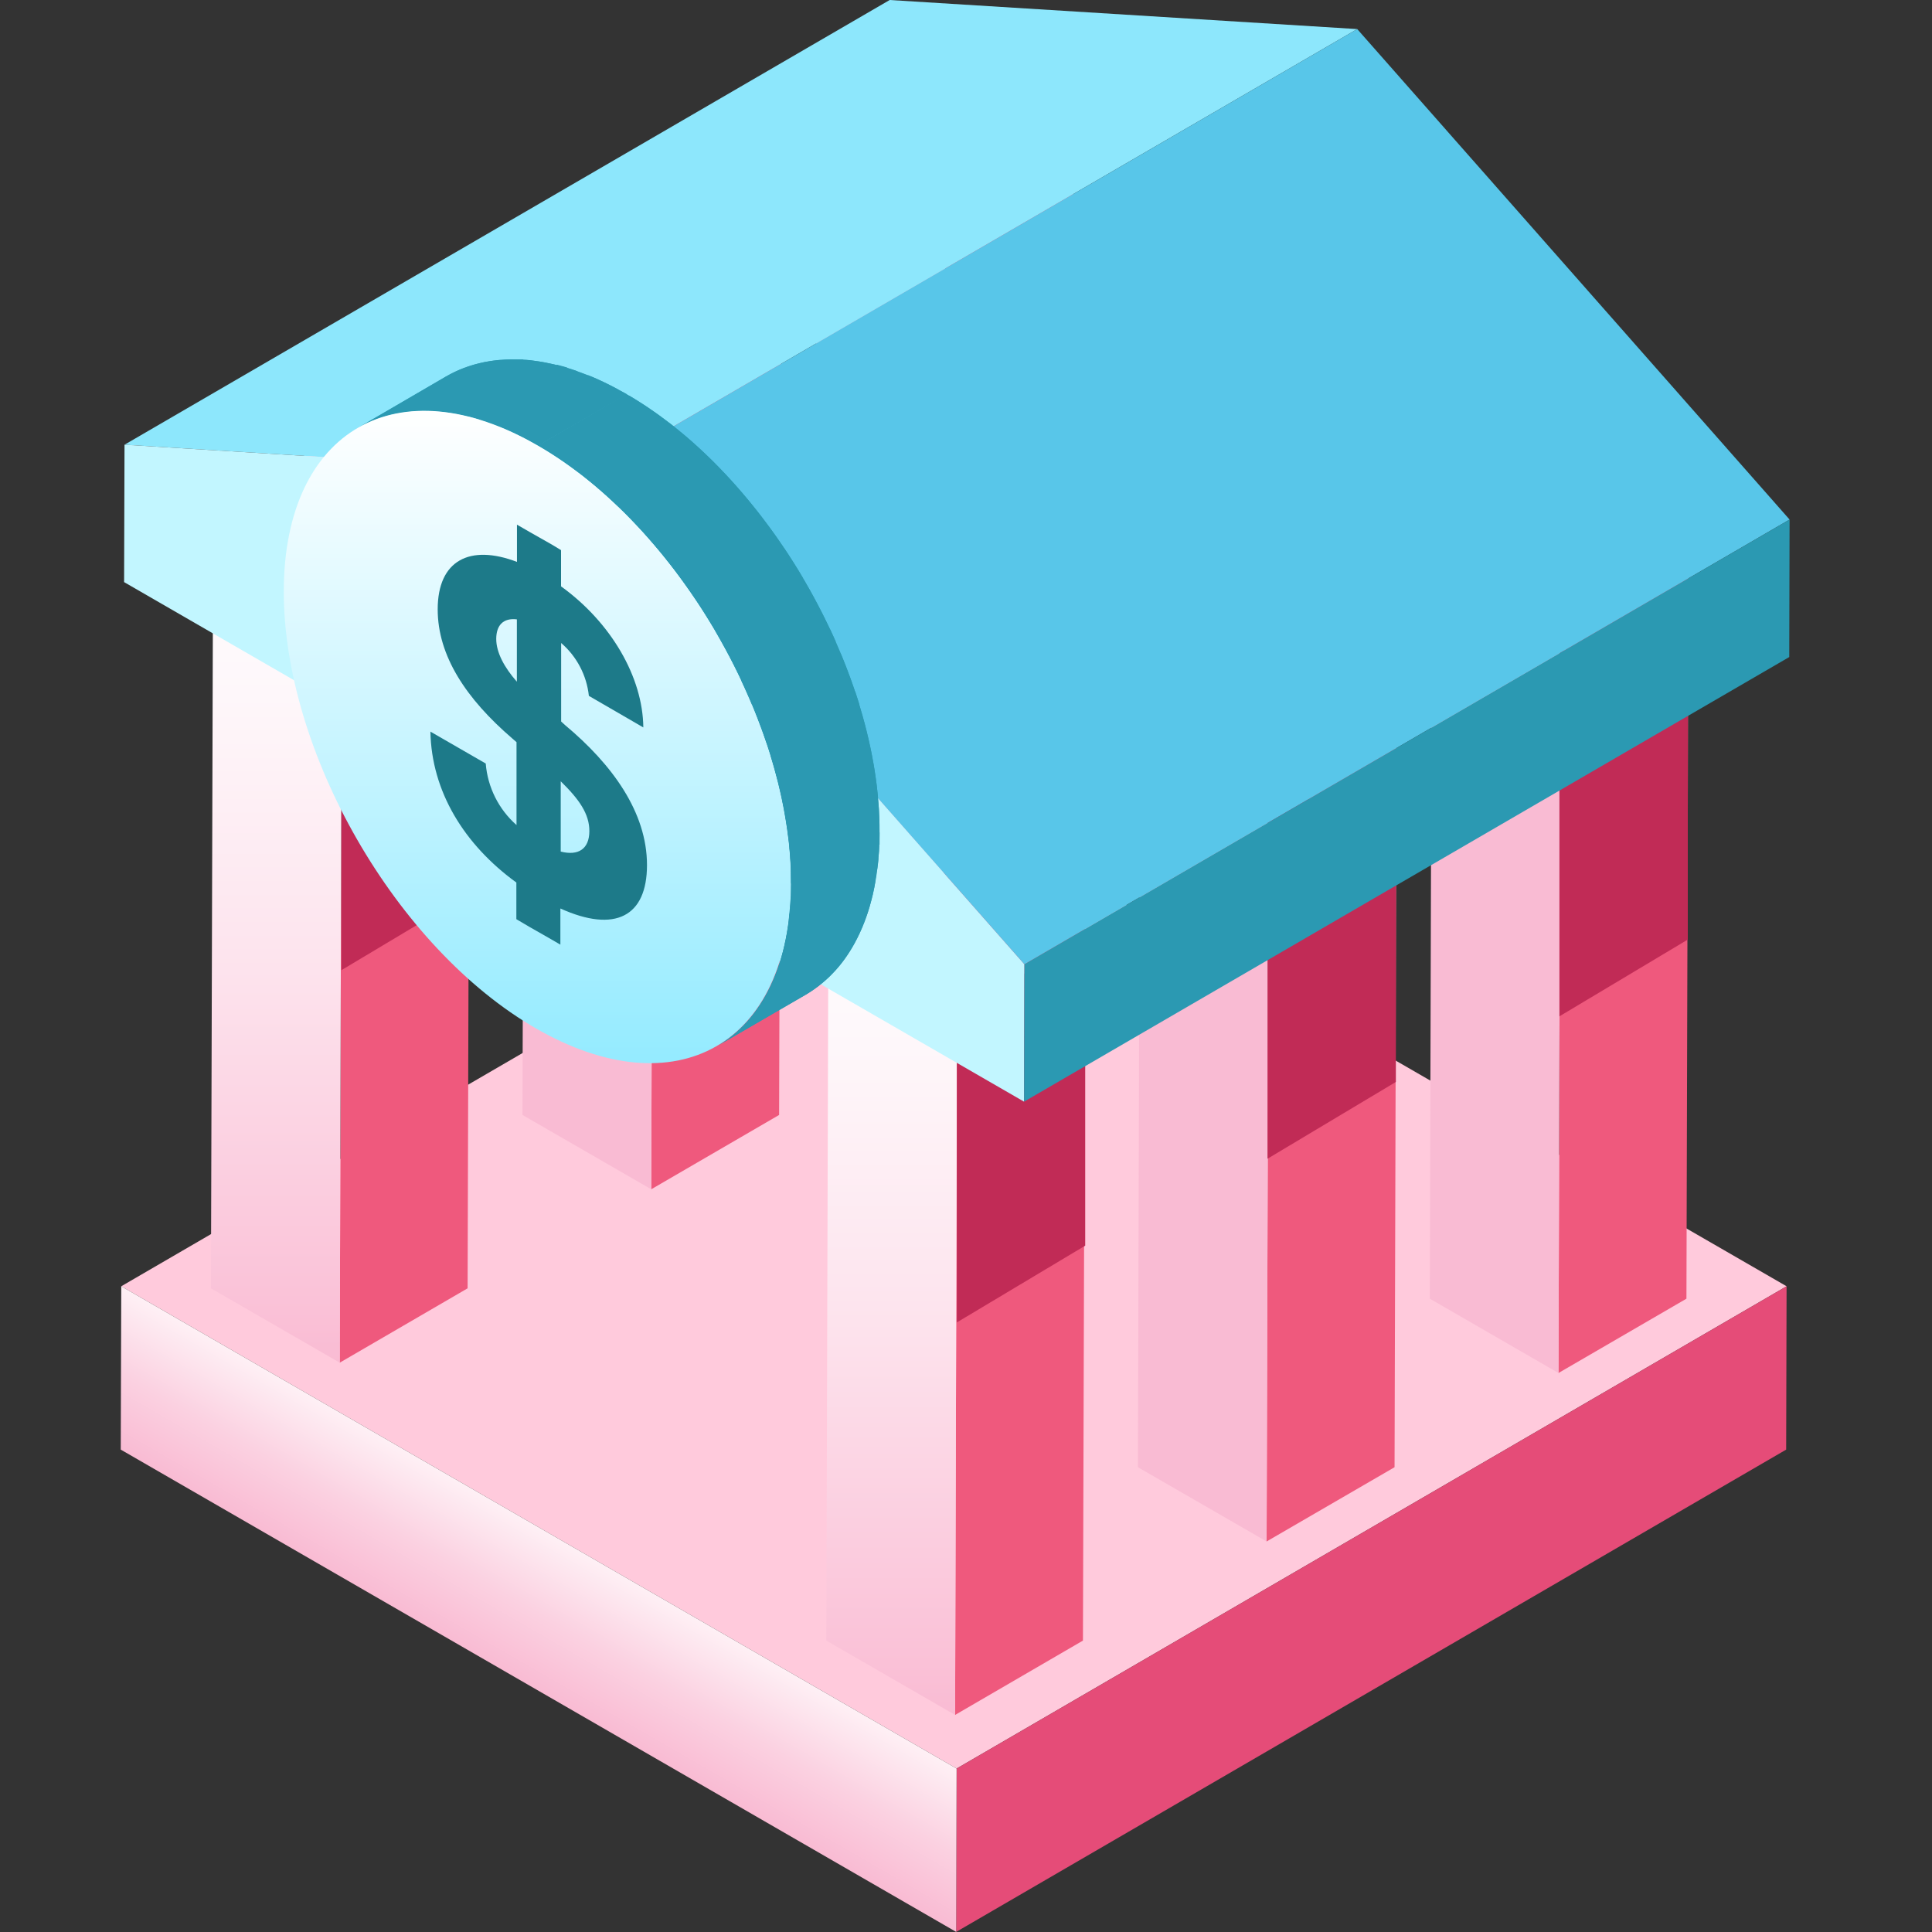 <svg width="60" height="60" viewBox="0 0 60 60" fill="none" xmlns="http://www.w3.org/2000/svg">
<rect x="0" y="0" width="60" height="60" fill="#333333" stroke="none"/>
<g clip-path="url(#clip0_2311_41790)">
<path d="M55.484 39.946L29.708 54.924L3.766 39.946L29.539 24.967L55.484 39.946Z" fill="#FFCADC"/>
<path d="M55.484 39.946L55.471 45.019L29.695 59.997L29.708 54.924L55.484 39.946Z" fill="#E54C78"/>
<path d="M29.708 54.924L29.695 59.997L3.75 45.019L3.766 39.946L29.708 54.924Z" fill="url(#paint0_linear_2311_41790)"/>
<path d="M52.441 16.115L48.47 18.423L44.471 16.115L48.444 13.806L52.441 16.115Z" fill="#FFCADC"/>
<path d="M52.441 16.115L52.374 40.332L48.4 42.64L48.47 18.423L52.441 16.115Z" fill="#EF597D"/>
<path d="M48.471 18.423L48.4 42.64L44.404 40.332L44.471 16.115L48.471 18.423Z" fill="#F9BBD3"/>
<path d="M33.702 26.733L29.729 29.042L25.732 26.733L29.703 24.425L33.702 26.733Z" fill="#FFCADC"/>
<path d="M33.702 26.733L33.632 50.95L29.661 53.259L29.729 29.041L33.702 26.733Z" fill="#EF597D"/>
<path d="M29.729 29.041L29.661 53.259L25.662 50.95L25.732 26.733L29.729 29.041Z" fill="url(#paint1_linear_2311_41790)"/>
<path d="M43.376 21.349L39.406 23.657L35.406 21.349L39.38 19.04L43.376 21.349Z" fill="#FFCADC"/>
<path d="M43.376 21.349L43.309 45.566L39.335 47.872L39.406 23.657L43.376 21.349Z" fill="#EF597D"/>
<path d="M39.406 23.657L39.336 47.872L35.339 45.566L35.406 21.349L39.406 23.657Z" fill="#F9BBD3"/>
<path d="M29.716 37.697V29.69L33.702 30.344V38.685L29.716 41.069V37.697Z" fill="#C12B56"/>
<path d="M39.364 32.616V24.609L43.35 25.26V33.601L39.364 35.985V32.616Z" fill="#C12B56"/>
<path d="M48.429 28.194V20.187L52.416 20.84V29.179L48.429 31.563V28.194Z" fill="#C12B56"/>
<path d="M33.331 5.174L29.358 7.483L25.361 5.174L29.334 2.866L33.331 5.174Z" fill="#FFCADC"/>
<path d="M33.331 5.174L33.264 29.392L29.29 31.7L29.358 7.483L33.331 5.174Z" fill="#EF597D"/>
<path d="M29.358 7.483L29.29 31.7L25.293 29.392L25.361 5.174L29.358 7.483Z" fill="#F9BBD3"/>
<path d="M14.592 15.793L10.618 18.104L6.621 15.793L10.592 13.485L14.592 15.793Z" fill="#FFCADC"/>
<path d="M14.592 15.793L14.522 40.01L10.551 42.319L10.618 18.104L14.592 15.793Z" fill="#EF597D"/>
<path d="M10.618 18.104L10.551 42.319L6.551 40.01L6.621 15.793L10.618 18.104Z" fill="url(#paint2_linear_2311_41790)"/>
<path d="M24.266 10.409L20.293 12.717L16.296 10.409L20.269 8.1L24.266 10.409Z" fill="#FFCADC"/>
<path d="M24.266 10.408L24.196 34.626L20.225 36.934L20.293 12.717L24.266 10.408Z" fill="#EF597D"/>
<path d="M20.293 12.717L20.225 36.934L16.226 34.626L16.296 10.408L20.293 12.717Z" fill="#F9BBD3"/>
<path d="M10.605 26.759V18.752L14.592 19.404V27.745L10.605 30.128V26.759Z" fill="#C12B56"/>
<path d="M20.254 21.676V13.669L24.24 14.322V22.661L20.254 25.045V21.676Z" fill="#C12B56"/>
<path d="M29.319 17.256V9.249L33.305 9.9V18.241L29.319 20.625V17.256Z" fill="#C12B56"/>
<path d="M3.867 13.811L27.63 0L42.15 0.903L18.386 14.711L3.867 13.811Z" fill="#8DE7FC"/>
<path d="M18.386 14.711L31.814 29.947L31.803 34.213L3.854 18.078L3.867 13.811L18.386 14.711Z" fill="#C2F6FF"/>
<path d="M18.386 14.711L42.15 0.903L55.577 16.135L31.814 29.947L18.386 14.711Z" fill="#58C6E9"/>
<path d="M31.814 29.947L55.577 16.135L55.567 20.405L31.803 34.213L31.814 29.947Z" fill="#2B99B2"/>
<path d="M11.111 13.29L13.852 11.692C15.284 10.86 17.268 10.976 19.457 12.242L16.705 13.84C14.524 12.577 12.556 12.457 11.111 13.29Z" fill="#2B99B2"/>
<path d="M11.111 13.29L13.852 11.692C14.056 11.575 14.269 11.476 14.49 11.397L11.746 12.997C11.525 13.074 11.313 13.172 11.111 13.29Z" fill="#2B99B2"/>
<path d="M11.746 12.997L14.498 11.397C14.678 11.334 14.861 11.284 15.048 11.246L12.296 12.844C12.108 12.882 11.924 12.933 11.744 12.997" fill="#2B99B2"/>
<path d="M12.296 12.844L15.046 11.246C15.195 11.216 15.347 11.195 15.499 11.181L12.753 12.779C12.6 12.793 12.449 12.814 12.299 12.844" fill="#2B99B2"/>
<path d="M12.753 12.779L15.502 11.181C15.637 11.181 15.761 11.161 15.912 11.161L13.16 12.758C13.022 12.758 12.885 12.758 12.753 12.779Z" fill="#2B99B2"/>
<path d="M13.16 12.758L15.912 11.161C16.031 11.161 16.156 11.161 16.28 11.161L13.531 12.758C13.404 12.758 13.271 12.758 13.16 12.758Z" fill="#2B99B2"/>
<path d="M13.531 12.771L16.28 11.174C16.397 11.174 16.514 11.192 16.63 11.21L13.881 12.808C13.762 12.792 13.645 12.779 13.531 12.771Z" fill="#2B99B2"/>
<path d="M13.881 12.808L16.63 11.21C16.744 11.223 16.858 11.244 16.975 11.267L14.226 12.865C14.109 12.841 13.995 12.823 13.881 12.808Z" fill="#2B99B2"/>
<path d="M14.226 12.865L16.965 11.267L17.289 11.337L14.547 12.935L14.226 12.865Z" fill="#2B99B2"/>
<path d="M14.548 12.935L17.299 11.327C17.406 11.355 17.515 11.384 17.624 11.417L14.874 13.015C14.765 12.981 14.656 12.953 14.548 12.924" fill="#2B99B2"/>
<path d="M14.874 13.025L17.624 11.428C17.727 11.459 17.834 11.493 17.94 11.531L15.188 13.142C15.084 13.106 14.978 13.069 14.874 13.038" fill="#2B99B2"/>
<path d="M15.188 13.142L17.94 11.545C18.044 11.581 18.15 11.62 18.257 11.664L15.507 13.262C15.401 13.22 15.295 13.179 15.188 13.142Z" fill="#2B99B2"/>
<path d="M15.507 13.249L18.262 11.651C18.368 11.692 18.472 11.736 18.578 11.783L15.821 13.383C15.717 13.334 15.611 13.29 15.507 13.249Z" fill="#2B99B2"/>
<path d="M15.821 13.383L18.573 11.783C18.679 11.83 18.786 11.882 18.892 11.934L16.14 13.534C16.034 13.479 15.927 13.43 15.821 13.383Z" fill="#2B99B2"/>
<path d="M16.14 13.534L18.892 11.934C18.998 11.988 19.107 12.043 19.214 12.102L16.464 13.7C16.355 13.64 16.249 13.586 16.14 13.534Z" fill="#2B99B2"/>
<path d="M16.464 13.7L19.213 12.105C19.299 12.149 19.382 12.195 19.473 12.245L16.705 13.84L16.446 13.7" fill="#2B99B2"/>
<path d="M25.018 30.894L22.266 32.491C23.68 31.669 24.556 29.924 24.564 27.439C24.58 22.441 21.065 16.351 16.705 13.84L19.455 12.242C23.815 14.753 27.34 20.843 27.316 25.851C27.308 28.323 26.432 30.071 25.018 30.894Z" fill="#2B99B2"/>
<path d="M16.705 13.84L19.455 12.242L19.532 12.286L16.791 13.884L16.705 13.84Z" fill="#2B99B2"/>
<path d="M16.791 13.884L19.543 12.286C19.654 12.351 19.766 12.421 19.875 12.491L17.126 14.089L16.791 13.884Z" fill="#2B99B2"/>
<path d="M17.125 14.089L19.875 12.491C19.989 12.561 20.101 12.637 20.209 12.712L17.46 14.309L17.125 14.089Z" fill="#2B99B2"/>
<path d="M17.46 14.309L20.209 12.712C20.326 12.79 20.44 12.873 20.552 12.956L17.803 14.553L17.46 14.309Z" fill="#2B99B2"/>
<path d="M17.802 14.553L20.552 12.956C20.669 13.041 20.783 13.129 20.897 13.215L18.148 14.815C18.033 14.725 17.917 14.636 17.802 14.556" fill="#2B99B2"/>
<path d="M18.148 14.818L20.897 13.217C21.016 13.311 21.133 13.407 21.25 13.505L18.498 15.103C18.381 15.005 18.264 14.911 18.148 14.818Z" fill="#2B99B2"/>
<path d="M18.498 15.103L21.25 13.505C21.366 13.604 21.483 13.705 21.597 13.809L18.848 15.409C18.731 15.306 18.614 15.202 18.498 15.103Z" fill="#2B99B2"/>
<path d="M18.848 15.409L21.597 13.809C21.714 13.915 21.83 14.022 21.945 14.133L19.193 15.736C19.078 15.627 18.964 15.518 18.848 15.415" fill="#2B99B2"/>
<path d="M19.193 15.736L21.945 14.133C22.056 14.239 22.168 14.348 22.276 14.46L19.525 16.058C19.416 15.946 19.307 15.837 19.193 15.731" fill="#2B99B2"/>
<path d="M19.525 16.058L22.277 14.46C22.386 14.572 22.492 14.683 22.598 14.797L19.849 16.398C19.742 16.283 19.634 16.169 19.525 16.058Z" fill="#2B99B2"/>
<path d="M19.849 16.397L22.598 14.797C22.702 14.909 22.803 15.023 22.904 15.137L20.155 16.737C20.054 16.62 19.953 16.509 19.849 16.397Z" fill="#2B99B2"/>
<path d="M20.155 16.737L22.904 15.137C23.008 15.254 23.109 15.373 23.21 15.495L20.459 17.093C20.36 16.973 20.256 16.854 20.155 16.737Z" fill="#2B99B2"/>
<path d="M20.459 17.093L23.21 15.495L23.514 15.868L20.762 17.469C20.663 17.341 20.562 17.209 20.459 17.093Z" fill="#2B99B2"/>
<path d="M20.762 17.469L23.514 15.868C23.633 16.021 23.75 16.174 23.864 16.33L21.115 17.928C21.001 17.772 20.884 17.619 20.765 17.469" fill="#2B99B2"/>
<path d="M21.114 17.928L23.866 16.33C24.038 16.561 24.204 16.799 24.364 17.041L21.615 18.638C21.452 18.397 21.286 18.161 21.114 17.928Z" fill="#2B99B2"/>
<path d="M21.613 18.638L24.362 17.033C24.564 17.336 24.759 17.645 24.945 17.961L22.196 19.559C22.009 19.245 21.815 18.934 21.613 18.631" fill="#2B99B2"/>
<path d="M22.196 19.567L24.946 17.969C25.081 18.198 25.21 18.428 25.335 18.662L22.583 20.262C22.458 20.029 22.323 19.795 22.196 19.567Z" fill="#2B99B2"/>
<path d="M22.582 20.262L25.334 18.662C25.417 18.817 25.498 18.976 25.578 19.134L22.826 20.732C22.748 20.573 22.668 20.418 22.582 20.262Z" fill="#2B99B2"/>
<path d="M22.826 20.732L25.578 19.134C25.646 19.271 25.713 19.409 25.778 19.546L23.026 21.146C22.961 21.006 22.896 20.869 22.826 20.732Z" fill="#2B99B2"/>
<path d="M23.026 21.146L25.783 19.546C25.843 19.673 25.9 19.805 25.957 19.93L23.19 21.528C23.135 21.401 23.076 21.268 23.016 21.146" fill="#2B99B2"/>
<path d="M23.189 21.528L25.941 19.93C25.996 20.055 26.05 20.189 26.102 20.306L23.353 21.904C23.301 21.779 23.247 21.645 23.189 21.528Z" fill="#2B99B2"/>
<path d="M23.363 21.904L26.113 20.306C26.167 20.433 26.219 20.566 26.268 20.69L23.516 22.288C23.467 22.161 23.415 22.028 23.363 21.904Z" fill="#2B99B2"/>
<path d="M23.516 22.288L26.268 20.69C26.318 20.817 26.367 20.949 26.413 21.074L23.662 22.674C23.615 22.544 23.566 22.415 23.516 22.288Z" fill="#2B99B2"/>
<path d="M23.662 22.674L26.413 21.074L26.554 21.476L23.802 23.074C23.758 22.941 23.711 22.814 23.662 22.674Z" fill="#2B99B2"/>
<path d="M23.802 23.073L26.561 21.476C26.605 21.611 26.65 21.748 26.691 21.883L23.939 23.481C23.898 23.346 23.854 23.221 23.809 23.073" fill="#2B99B2"/>
<path d="M23.931 23.481L26.683 21.883C26.725 22.023 26.766 22.161 26.805 22.301L24.053 23.898C24.014 23.758 23.976 23.621 23.931 23.481Z" fill="#2B99B2"/>
<path d="M24.053 23.898L26.805 22.301C26.844 22.438 26.88 22.578 26.914 22.718L24.165 24.316C24.128 24.176 24.092 24.038 24.053 23.898Z" fill="#2B99B2"/>
<path d="M24.165 24.316L26.914 22.718C26.948 22.856 26.982 22.993 27.01 23.131L24.261 24.728C24.23 24.591 24.198 24.453 24.165 24.316Z" fill="#2B99B2"/>
<path d="M24.261 24.728L27.01 23.131C27.041 23.268 27.067 23.39 27.093 23.54L24.344 25.141C24.318 25.003 24.289 24.866 24.261 24.728Z" fill="#2B99B2"/>
<path d="M24.344 25.141L27.093 23.54C27.119 23.673 27.142 23.8 27.163 23.94L24.411 25.538C24.39 25.405 24.367 25.278 24.344 25.141Z" fill="#2B99B2"/>
<path d="M24.411 25.538L27.163 23.94C27.184 24.072 27.202 24.199 27.22 24.334L24.468 25.934C24.453 25.802 24.432 25.675 24.411 25.538Z" fill="#2B99B2"/>
<path d="M24.468 25.934L27.22 24.334C27.236 24.464 27.249 24.593 27.262 24.721L24.512 26.318C24.512 26.191 24.484 26.059 24.468 25.934Z" fill="#2B99B2"/>
<path d="M24.512 26.318L27.262 24.721C27.262 24.848 27.285 24.98 27.293 25.104L24.541 26.702C24.541 26.575 24.523 26.443 24.512 26.318Z" fill="#2B99B2"/>
<path d="M24.541 26.702L27.293 25.105C27.293 25.232 27.306 25.364 27.311 25.486L24.559 27.084C24.559 26.956 24.559 26.824 24.541 26.702Z" fill="#2B99B2"/>
<path d="M24.559 27.083L27.311 25.486C27.311 25.602 27.311 25.722 27.311 25.841V25.851L24.559 27.452V27.428C24.559 27.309 24.559 27.192 24.559 27.073" fill="#2B99B2"/>
<path d="M24.564 27.462L27.316 25.851C27.316 25.981 27.316 26.111 27.316 26.233L24.567 27.833C24.567 27.705 24.567 27.578 24.567 27.452" fill="#2B99B2"/>
<path d="M24.556 27.843L27.306 26.243C27.306 26.369 27.298 26.494 27.282 26.616L24.533 28.214C24.533 28.092 24.551 27.955 24.556 27.843Z" fill="#2B99B2"/>
<path d="M24.533 28.214L27.282 26.617C27.282 26.744 27.259 26.876 27.243 26.995L24.486 28.593C24.502 28.468 24.515 28.334 24.525 28.214" fill="#2B99B2"/>
<path d="M24.486 28.593L27.236 26.995C27.22 27.122 27.202 27.255 27.178 27.371L24.437 28.964C24.458 28.842 24.476 28.704 24.494 28.588" fill="#2B99B2"/>
<path d="M24.437 28.964L27.186 27.366C27.166 27.498 27.14 27.626 27.111 27.753L24.359 29.35C24.388 29.226 24.414 29.091 24.437 28.964Z" fill="#2B99B2"/>
<path d="M24.359 29.355L27.111 27.758C27.078 27.895 27.044 28.017 27.005 28.16L24.256 29.758C24.292 29.628 24.328 29.498 24.359 29.355Z" fill="#2B99B2"/>
<path d="M24.256 29.758L27.005 28.16C26.963 28.302 26.917 28.44 26.867 28.575L24.118 30.172C24.167 30.038 24.212 29.913 24.256 29.758Z" fill="#2B99B2"/>
<path d="M24.118 30.172L26.867 28.575C26.81 28.73 26.745 28.878 26.678 29.021L23.929 30.621C23.996 30.476 24.058 30.328 24.118 30.172Z" fill="#2B99B2"/>
<path d="M23.929 30.621L26.678 29.021C26.59 29.207 26.492 29.387 26.382 29.561L23.63 31.158C23.741 30.986 23.841 30.806 23.929 30.621Z" fill="#2B99B2"/>
<path d="M23.63 31.158L26.382 29.56C26.041 30.108 25.573 30.565 25.018 30.894L22.266 32.491C22.822 32.164 23.29 31.706 23.63 31.158Z" fill="#2B99B2"/>
<path d="M16.705 13.84C21.055 16.351 24.57 22.441 24.554 27.439C24.538 32.437 21.003 34.442 16.654 31.944C12.304 29.446 8.797 23.343 8.813 18.343C8.828 13.342 12.364 11.327 16.705 13.84Z" fill="url(#paint3_linear_2311_41790)"/>
<path d="M17.546 22.516C19.009 23.738 20.093 25.221 20.093 26.866C20.093 28.463 19.102 28.982 17.403 28.214V29.337L17.118 29.171L16.433 28.78L16.036 28.546V27.408C14.41 26.227 13.401 24.575 13.367 22.721L15.085 23.712C15.144 24.449 15.487 25.134 16.041 25.623V23.048L15.912 22.936C14.475 21.701 13.593 20.368 13.593 18.924C13.593 17.396 14.594 16.893 16.055 17.45V16.294L16.454 16.524L17.136 16.911L17.424 17.085V18.21C18.98 19.333 19.963 21.03 19.979 22.591L18.288 21.611C18.22 20.974 17.912 20.386 17.427 19.969V22.407L17.546 22.516ZM17.408 26.445C17.961 26.588 18.298 26.365 18.303 25.82C18.308 25.276 17.984 24.822 17.414 24.264V26.451M16.052 21.165V19.235C15.639 19.186 15.414 19.406 15.411 19.837C15.409 20.267 15.671 20.739 16.047 21.165" fill="#1D7A89"/>
</g>
<defs>
<linearGradient id="paint0_linear_2311_41790" x1="17.829" y1="48.066" x2="15.629" y2="51.879" gradientUnits="userSpaceOnUse">
<stop stop-color="#FEF0F5"/>
<stop offset="0.53" stop-color="#FBD1E1"/>
<stop offset="1" stop-color="#F9BBD3"/>
</linearGradient>
<linearGradient id="paint1_linear_2311_41790" x1="27.695" y1="26.733" x2="27.695" y2="53.259" gradientUnits="userSpaceOnUse">
<stop stop-color="white"/>
<stop offset="0.22" stop-color="#FEF7FA"/>
<stop offset="0.54" stop-color="#FDE3ED"/>
<stop offset="0.94" stop-color="#FAC1D7"/>
<stop offset="1" stop-color="#F9BBD3"/>
</linearGradient>
<linearGradient id="paint2_linear_2311_41790" x1="8.585" y1="15.793" x2="8.585" y2="42.319" gradientUnits="userSpaceOnUse">
<stop stop-color="white"/>
<stop offset="0.22" stop-color="#FEF7FA"/>
<stop offset="0.54" stop-color="#FDE3ED"/>
<stop offset="0.94" stop-color="#FAC1D7"/>
<stop offset="1" stop-color="#F9BBD3"/>
</linearGradient>
<linearGradient id="paint3_linear_2311_41790" x1="16.687" y1="12.758" x2="16.687" y2="33.023" gradientUnits="userSpaceOnUse">
<stop stop-color="white"/>
<stop offset="1" stop-color="#94EBFF"/>
</linearGradient>
<clipPath id="clip0_2311_41790">
<rect width="51.83" height="60" fill="white" transform="translate(3.75)"/>
</clipPath>
</defs>
</svg>
